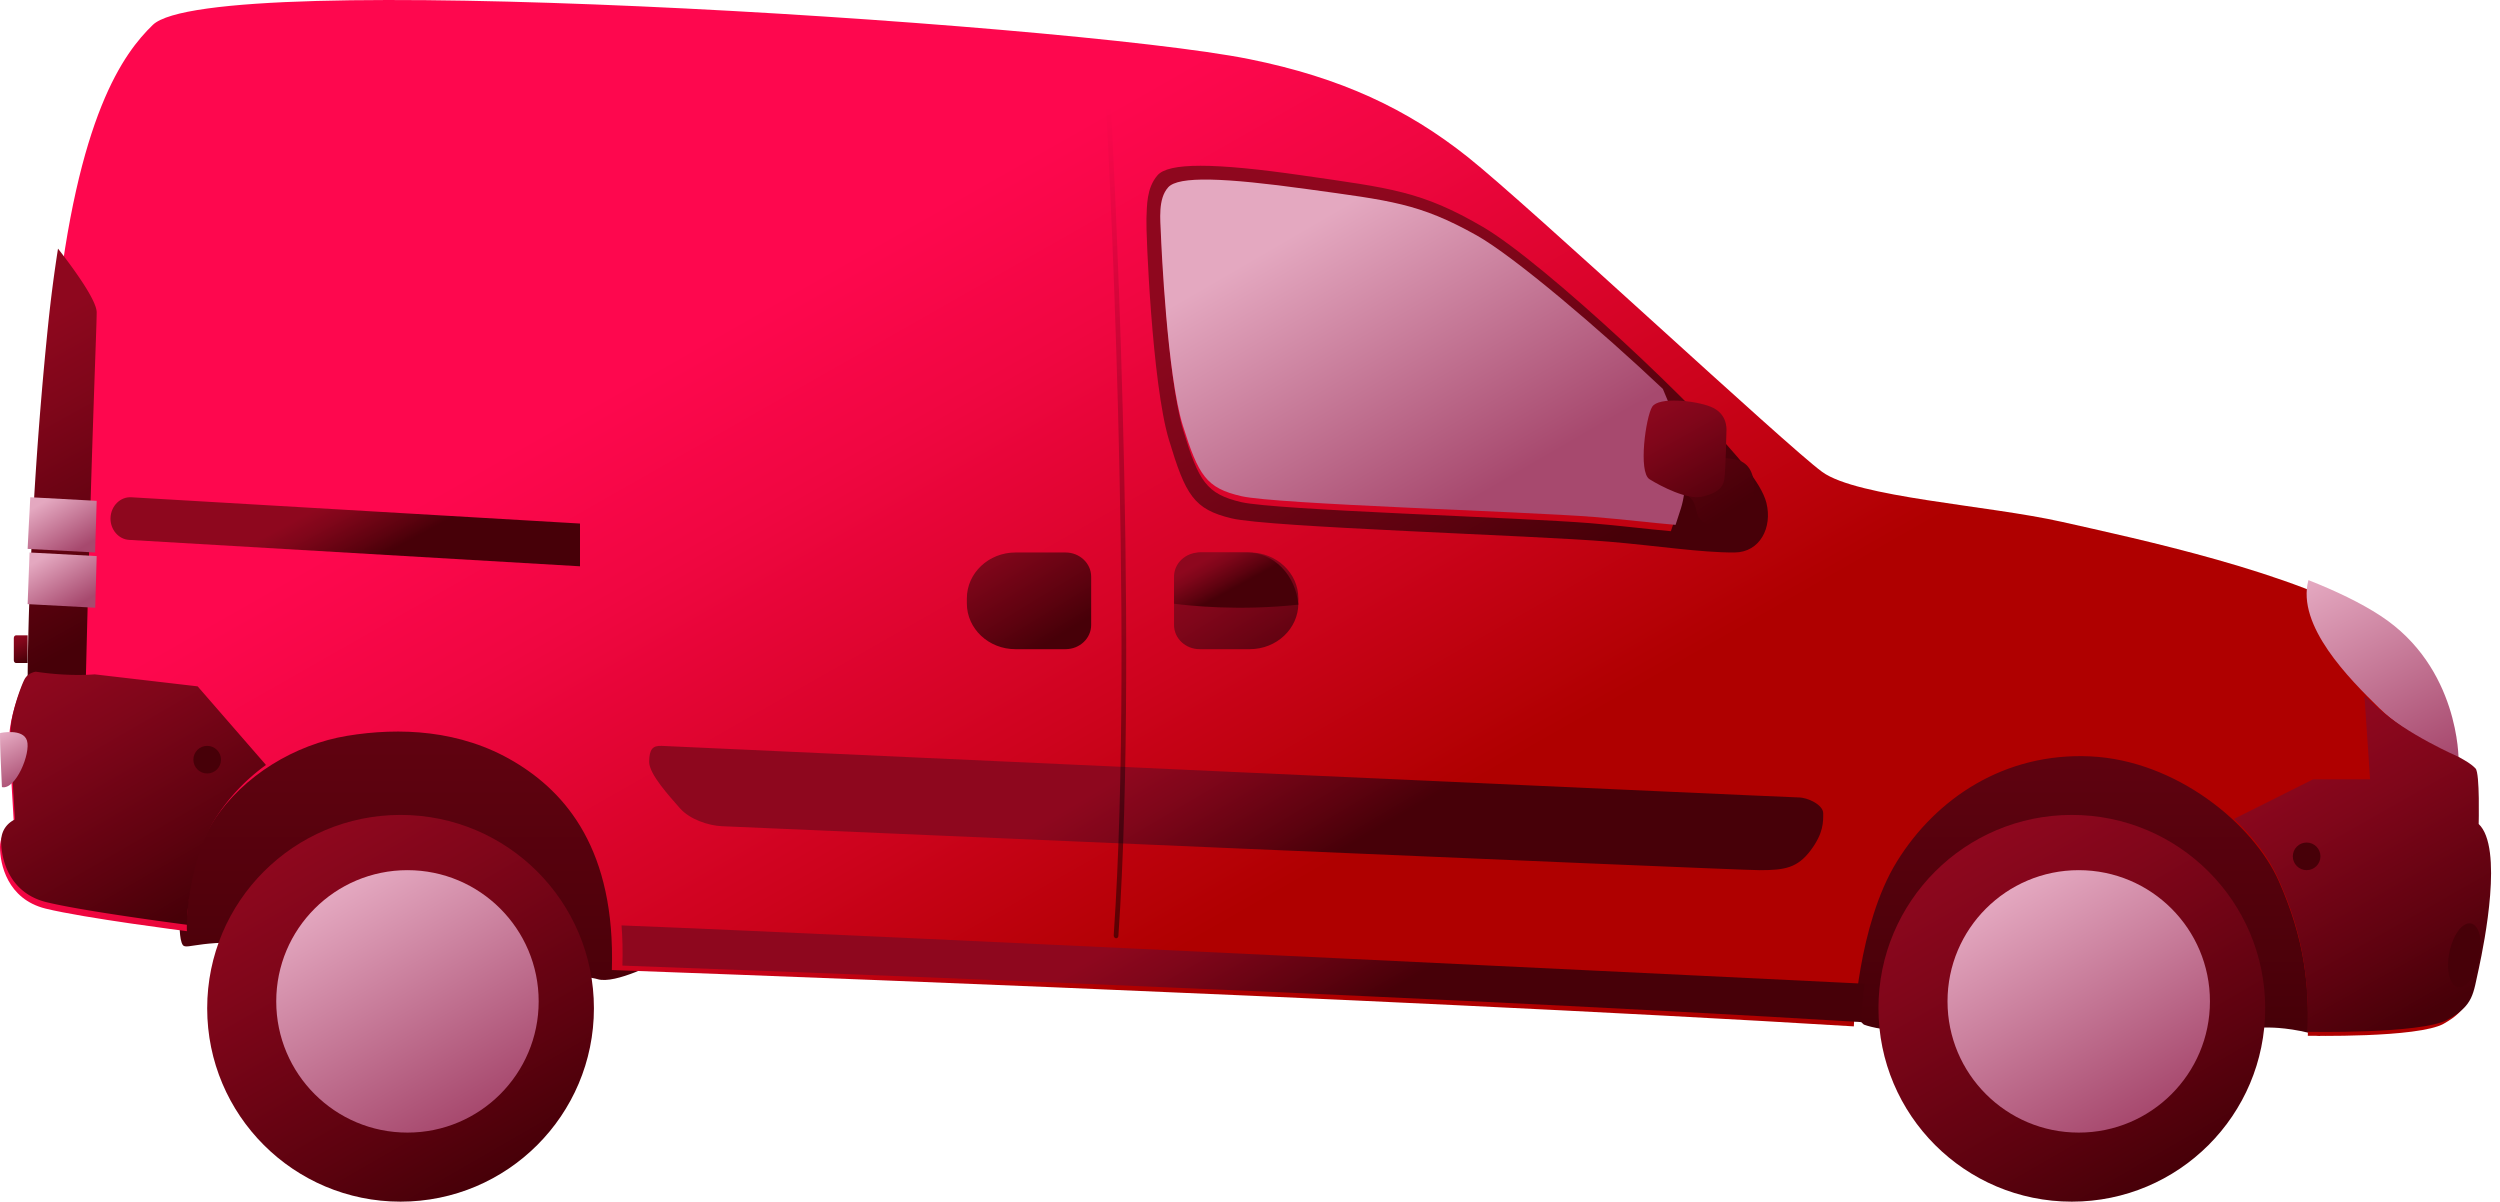 <svg xmlns="http://www.w3.org/2000/svg" width="181" height="87" viewBox="0 0 181 87">
    <defs>
        <linearGradient id="a" x1="49.995%" x2="49.995%" y1="-68.516%" y2="97.78%">
            <stop offset="0%" stop-color="#8E071E"/>
            <stop offset="25.88%" stop-color="#80061A"/>
            <stop offset="74.25%" stop-color="#5D020F"/>
            <stop offset="100%" stop-color="#470008"/>
        </linearGradient>
        <linearGradient id="b" x1="25.22%" x2="65.59%" y1="37.116%" y2="66.376%">
            <stop offset="0%" stop-color="#FE074E"/>
            <stop offset="23.72%" stop-color="#F00641"/>
            <stop offset="68.02%" stop-color="#CD031D"/>
            <stop offset="100%" stop-color="#AF0000"/>
        </linearGradient>
        <linearGradient id="c" x1="24.555%" x2="77.497%" y1="-6.78%" y2="105.865%">
            <stop offset="0%" stop-color="#E4A8C0"/>
            <stop offset="100%" stop-color="#A7496E"/>
        </linearGradient>
        <linearGradient id="d" x1="50.108%" x2="50.448%" y1="50.007%" y2="50.57%">
            <stop offset="0%" stop-color="#8E071E"/>
            <stop offset="25.88%" stop-color="#80061A"/>
            <stop offset="74.25%" stop-color="#5D020F"/>
            <stop offset="100%" stop-color="#470008"/>
        </linearGradient>
        <linearGradient id="e" x1="50%" x2="50.67%" y1="49.485%" y2="50.591%">
            <stop offset="0%" stop-color="#8E071E"/>
            <stop offset="25.88%" stop-color="#80061A"/>
            <stop offset="74.25%" stop-color="#5D020F"/>
            <stop offset="100%" stop-color="#470008"/>
        </linearGradient>
        <linearGradient id="f" x1="49.988%" x2="50.558%" y1="49.142%" y2="50.086%">
            <stop offset="0%" stop-color="#8E071E"/>
            <stop offset="25.88%" stop-color="#80061A"/>
            <stop offset="74.25%" stop-color="#5D020F"/>
            <stop offset="100%" stop-color="#470008"/>
        </linearGradient>
        <linearGradient id="g" x1="34.394%" x2="71.748%" y1="11.8%" y2="94.51%">
            <stop offset="0%" stop-color="#8E071E"/>
            <stop offset="25.88%" stop-color="#80061A"/>
            <stop offset="74.25%" stop-color="#5D020F"/>
            <stop offset="100%" stop-color="#470008"/>
        </linearGradient>
        <linearGradient id="h" x1="49.5%" x2="50.13%" y1="49.762%" y2="50.792%">
            <stop offset="0%" stop-color="#8E071E"/>
            <stop offset="25.88%" stop-color="#80061A"/>
            <stop offset="74.25%" stop-color="#5D020F"/>
            <stop offset="100%" stop-color="#470008"/>
        </linearGradient>
        <linearGradient id="i" x1="46.307%" x2="53.047%" y1="13.626%" y2="91.336%">
            <stop offset="0%" stop-color="#8E071E"/>
            <stop offset="25.88%" stop-color="#80061A"/>
            <stop offset="74.25%" stop-color="#5D020F"/>
            <stop offset="100%" stop-color="#470008"/>
        </linearGradient>
        <linearGradient id="j" x1="20.272%" x2="80.089%" y1="10.395%" y2="89.963%">
            <stop offset="0%" stop-color="#E4A8C0"/>
            <stop offset="100%" stop-color="#A7496E"/>
        </linearGradient>
        <linearGradient id="k" x1="20.452%" x2="80.189%" y1="10.813%" y2="89.716%">
            <stop offset="0%" stop-color="#E4A8C0"/>
            <stop offset="100%" stop-color="#A7496E"/>
        </linearGradient>
        <linearGradient id="l" x1="39.648%" x2="62.229%" y1="1.02%" y2="100.524%">
            <stop offset="0%" stop-color="#8E071E"/>
            <stop offset="25.88%" stop-color="#80061A"/>
            <stop offset="74.25%" stop-color="#5D020F"/>
            <stop offset="100%" stop-color="#470008"/>
        </linearGradient>
        <linearGradient id="m" x1="18.127%" x2="79.515%" y1="25.606%" y2="91.997%">
            <stop offset="0%" stop-color="#8E071E"/>
            <stop offset="25.88%" stop-color="#80061A"/>
            <stop offset="74.25%" stop-color="#5D020F"/>
            <stop offset="100%" stop-color="#470008"/>
        </linearGradient>
        <linearGradient id="n" x1="35.825%" x2="64.089%" y1="48.074%" y2="51.916%">
            <stop offset="0%" stop-color="#8E071E"/>
            <stop offset="25.88%" stop-color="#80061A"/>
            <stop offset="74.25%" stop-color="#5D020F"/>
            <stop offset="100%" stop-color="#470008"/>
        </linearGradient>
        <linearGradient id="o" x1="48.34%" x2="50.89%" y1="48.17%" y2="52.59%">
            <stop offset="0%" stop-color="#8E071E"/>
            <stop offset="25.88%" stop-color="#80061A"/>
            <stop offset="74.25%" stop-color="#5D020F"/>
            <stop offset="100%" stop-color="#470008"/>
        </linearGradient>
        <linearGradient id="p" x1="42.38%" x2="57.39%" y1="36.71%" y2="62.7%">
            <stop offset="0%" stop-color="#8E071E"/>
            <stop offset="25.88%" stop-color="#80061A"/>
            <stop offset="74.25%" stop-color="#5D020F"/>
            <stop offset="100%" stop-color="#470008"/>
        </linearGradient>
        <linearGradient id="q" x1="43.18%" x2="56.12%" y1="39.35%" y2="61.75%">
            <stop offset="0%" stop-color="#8E071E"/>
            <stop offset="25.88%" stop-color="#80061A"/>
            <stop offset="74.25%" stop-color="#5D020F"/>
            <stop offset="100%" stop-color="#470008"/>
        </linearGradient>
        <linearGradient id="r" x1="46.88%" x2="52.59%" y1="45.25%" y2="55.13%">
            <stop offset="0%" stop-color="#8E071E"/>
            <stop offset="25.88%" stop-color="#80061A"/>
            <stop offset="74.25%" stop-color="#5D020F"/>
            <stop offset="100%" stop-color="#470008"/>
        </linearGradient>
        <linearGradient id="s" x1="49.3%" x2="49.94%" y1="48.89%" y2="49.98%">
            <stop offset="0%" stop-color="#8E071E"/>
            <stop offset="25.88%" stop-color="#80061A"/>
            <stop offset="74.25%" stop-color="#5D020F"/>
            <stop offset="100%" stop-color="#470008"/>
        </linearGradient>
        <linearGradient id="t" x1="48.87%" x2="50.36%" y1="48.3%" y2="50.89%">
            <stop offset="0%" stop-color="#8E071E"/>
            <stop offset="25.88%" stop-color="#80061A"/>
            <stop offset="74.25%" stop-color="#5D020F"/>
            <stop offset="100%" stop-color="#470008"/>
        </linearGradient>
        <linearGradient id="u" x1="17.507%" x2="73.371%" y1="1.305%" y2="93.832%">
            <stop offset="0%" stop-color="#8E071E"/>
            <stop offset="25.88%" stop-color="#80061A"/>
            <stop offset="74.25%" stop-color="#5D020F"/>
            <stop offset="100%" stop-color="#470008"/>
        </linearGradient>
        <linearGradient id="v" x1="20.471%" x2="112.329%" y1="17.392%" y2="134.207%">
            <stop offset="0%" stop-color="#8E071E"/>
            <stop offset="25.88%" stop-color="#80061A"/>
            <stop offset="74.25%" stop-color="#5D020F"/>
            <stop offset="100%" stop-color="#470008"/>
        </linearGradient>
        <linearGradient id="w" x1="-.545%" x2="79.556%" y1="-19.327%" y2="82.537%">
            <stop offset="0%" stop-color="#8E071E"/>
            <stop offset="25.88%" stop-color="#80061A"/>
            <stop offset="74.25%" stop-color="#5D020F"/>
            <stop offset="100%" stop-color="#470008"/>
        </linearGradient>
        <linearGradient id="x" x1="13.985%" x2="51.216%" y1="25.639%" y2="57.748%">
            <stop offset="0%" stop-color="#8E071E"/>
            <stop offset="25.88%" stop-color="#80061A"/>
            <stop offset="74.25%" stop-color="#5D020F"/>
            <stop offset="100%" stop-color="#470008"/>
        </linearGradient>
        <linearGradient id="y" x1="24.984%" x2="75.003%" y1="6.678%" y2="93.313%">
            <stop offset="0%" stop-color="#8E071E"/>
            <stop offset="25.88%" stop-color="#80061A"/>
            <stop offset="74.25%" stop-color="#5D020F"/>
            <stop offset="100%" stop-color="#470008"/>
        </linearGradient>
        <linearGradient id="z" x1="24.995%" x2="74.985%" y1="6.701%" y2="93.285%">
            <stop offset="0%" stop-color="#E4A8C0"/>
            <stop offset="100%" stop-color="#A7496E"/>
        </linearGradient>
        <linearGradient id="A" x1="24.993%" x2="75.012%" y1="6.678%" y2="93.313%">
            <stop offset="0%" stop-color="#8E071E"/>
            <stop offset="25.88%" stop-color="#80061A"/>
            <stop offset="74.25%" stop-color="#5D020F"/>
            <stop offset="100%" stop-color="#470008"/>
        </linearGradient>
        <linearGradient id="B" x1="25.009%" x2="74.998%" y1="6.701%" y2="93.285%">
            <stop offset="0%" stop-color="#E4A8C0"/>
            <stop offset="100%" stop-color="#A7496E"/>
        </linearGradient>
        <linearGradient id="C" x1="18.708%" x2="71.34%" y1="22.835%" y2="81.624%">
            <stop offset="0%" stop-color="#E4A8C0"/>
            <stop offset="100%" stop-color="#A7496E"/>
        </linearGradient>
        <linearGradient id="D" x1="-146.841%" x2="71.447%" y1="-245.446%" y2="76.186%">
            <stop offset="0%" stop-color="#8E071E"/>
            <stop offset="25.88%" stop-color="#80061A"/>
            <stop offset="74.25%" stop-color="#5D020F"/>
            <stop offset="100%" stop-color="#470008"/>
        </linearGradient>
        <linearGradient id="E" x1="27.501%" x2="86.622%" y1=".793%" y2="124.169%">
            <stop offset="0%" stop-color="#8E071E"/>
            <stop offset="25.88%" stop-color="#80061A"/>
            <stop offset="74.25%" stop-color="#5D020F"/>
            <stop offset="100%" stop-color="#470008"/>
        </linearGradient>
        <linearGradient id="F" x1="36.707%" x2="60.667%" y1="3.046%" y2="96.796%">
            <stop offset="0%" stop-color="#E4A8C0"/>
            <stop offset="100%" stop-color="#A7496E"/>
        </linearGradient>
        <linearGradient id="G" x1="36.038%" x2="64.731%" y1="47.308%" y2="52.489%">
            <stop offset="0%" stop-color="#8E071E"/>
            <stop offset="25.88%" stop-color="#80061A"/>
            <stop offset="74.25%" stop-color="#5D020F"/>
            <stop offset="100%" stop-color="#470008"/>
        </linearGradient>
        <linearGradient id="H" x1="35.999%" x2="66.124%" y1="45.903%" y2="54.184%">
            <stop offset="0%" stop-color="#8E071E"/>
            <stop offset="25.88%" stop-color="#80061A"/>
            <stop offset="74.25%" stop-color="#5D020F"/>
            <stop offset="100%" stop-color="#470008"/>
        </linearGradient>
        <linearGradient id="I" x1="50.503%" x2="50.503%" y1=".007%" y2="100.004%">
            <stop offset="0%" stop-opacity="0"/>
            <stop offset="100%"/>
        </linearGradient>
    </defs>
    <g fill="none" fill-rule="evenodd">
        <g fill-rule="nonzero">
            <path fill="url(#a)" d="M13.003 66.645s-.047 1.41.241 1.785 1.526-.567 6.642 0c5.115.566 22.074 2.044 23.366 2.458 1.293.413 4.54-1.325 4.54-1.325s70.209-2.696 85.4 3.002l1.752 1.616s1.323.52 3.208.367c1.884-.153 26.2-.153 26.2-.153s1.674-.008 3.59.605c0 0 10.13-10.568-1.62-19.52-11.75-8.944-51.817-22.368-100.061-21.434-48.244.935-52.176 10.009-53.258 32.6z"/>
            <path fill="url(#b)" d="M177.695 55.136s.07-6.442-5.638-10.056c-5.716-3.614-17.419-6.09-22.778-7.298-5.359-1.207-14.805-1.768-17.35-3.614-2.535-1.838-21.296-19.332-25.67-22.805-4.374-3.474-9.167-5.74-15.798-7.08C83.83 2.943 63.805 1.237 46.316.458 28.827-.32 13.17-.25 11.06 1.806 8.942 3.862 5.607 8.348 4.05 23.03c-1.56 14.682-1.513 25.86-1.513 25.86s-.582.054-.845.583c-.264.522-1.009 2.586-1.009 3.801 0 1.215.326 6.45.326 6.45S0 60.112 0 61.327s.52 3.762 3.296 4.455c2.769.686 10.237 1.636 10.237 1.636s-.24-4.673 1.947-8.015c2.14-3.256 5.879-5.507 9.656-6.13 3.784-.623 8.197-.444 12.083 1.87 3.785 2.25 7.344 6.41 7.08 15.087 0 0 55.306 1.97 89.919 4.08 0 0 .279-7.336 3.117-11.932 2.839-4.595 7.818-7.905 14.007-7.617 6.197.288 11.812 4.884 13.658 9.066 1.853 4.183 2.202 7.5 2.086 11.162 0 0 7.988.17 9.842-.873 1.853-1.044 1.791-1.861 2.202-3.723.404-1.861 1.737-8.723 0-10.406 0 0 .093-3.668-.217-4.003-.318-.335-.706-.553-1.218-.85z"/>
            <path fill="url(#c)" d="M172.348 44.582c-1.428-.936-3.237-1.8-5.217-2.582-.893 3.3 2.99 7.174 5.124 9.264C174.39 53.354 178 55 178 55s.07-6.682-5.652-10.418z"/>
            <path fill="url(#d)" d="M16.976 4.758s.008.008 0 0c.008.008 0 0 0 0z" transform="translate(161 50)"/>
            <path fill="url(#e)" d="M16.976 4.68v0z" transform="translate(161 50)"/>
            <path fill="url(#f)" d="M16.048.5v.008c.008-.008 0-.008 0-.008z" transform="translate(161 50)"/>
            <path fill="url(#g)" d="M18.456 9.656s.096-3.68-.224-4.015c-.32-.336-.712-.555-1.248-.852 0 0-3.72-1.601-5.92-3.617-.272-.25-.568-.524-.88-.82l.408 6.07h-4.12L.744 9.289c1.408 1.328 2.504 2.797 3.152 4.219 1.912 4.195 2.272 7.523 2.152 11.195 0 0 8.24.172 10.152-.875 1.912-1.047 1.848-1.867 2.272-3.734.4-1.867 1.776-8.742-.016-10.438z" transform="translate(161 50)"/>
            <path fill="url(#h)" d="M16.976 4.563v-.001z" transform="translate(161 50)"/>
            <path fill="url(#i)" d="M6.196 49.957C6.628 31.76 7 23.839 7 22.616c0-.931-1.89-3.448-2.8-4.616a104.32 104.32 0 0 0-.72 5.563C1.955 38.436 2 49.759 2 49.759c2.375.379 4.196.198 4.196.198z"/>
            <path fill="url(#j)" d="M2 43.739L6.895 44c.035-1.305.07-2.552.105-3.739L2.14 40c-.052 1.381-.105 2.627-.14 3.739z"/>
            <path fill="url(#k)" d="M2 39.739L6.885 40c.035-1.314.08-2.56.115-3.739L2.194 36c-.07 1.33-.141 2.577-.194 3.739z"/>
            <path fill="url(#l)" d="M2 46h-.845c-.085 0-.155.088-.155.197v1.606c0 .109.07.197.155.197H2v-2z"/>
            <circle cx="167" cy="62" r="1" fill="#470008"/>
            <path fill="url(#m)" d="M127.889 36.409c-.195-.767-.772-1.643-1.403-2.464-2.994-3.943-14.68-14.918-19.123-17.515-4.451-2.598-6.641-2.8-13.08-3.732-6.44-.93-9.69-.93-10.486 0-.795.931-.756 2.19-.795 3.16-.039.97.406 11.915 1.622 15.959 1.216 4.044 1.808 5.054 4.537 5.71 2.728.658 21.929 1.229 27.323 1.69 3.368.282 6.689.798 9.105.783 1.832-.016 2.744-1.807 2.3-3.591zm-6.525.853c-.133.43-.265.829-.39 1.197-1.777-.157-3.796-.415-5.83-.58-4.99-.414-22.756-.938-25.282-1.525-2.525-.594-3.071-1.51-4.194-5.178-1.122-3.67-1.543-13.166-1.574-14.05-.04-1.056-.219-2.582.522-3.427.74-.844 4.03-.72 9.986.133 5.956.845 7.983 1.025 12.099 3.38 2.705 1.549 8.957 7.01 13.361 11.273.904 2.096 2.183 5.859 1.302 8.777z"/>
            <path fill="url(#n)" d="M134.737 74s.046-1.132.263-2.778c0 0-71.771-3.512-90-4.222.07.913.093 1.88.062 2.91 0 0 55.15 1.975 89.675 4.09z"/>
            <path fill="url(#o)" d="M2.6 1.492v0z" transform="translate(0 47)"/>
            <path fill="url(#p)" d="M2.6.846v0z" transform="translate(0 47)"/>
            <path fill="url(#q)" d="M2.6 1.485v-.231.23z" transform="translate(0 47)"/>
            <path fill="url(#r)" d="M2.6 1.223v-.1.1z" transform="translate(0 47)"/>
            <path fill="url(#s)" d="M2.6 1.615v-.007.007z" transform="translate(0 47)"/>
            <path fill="url(#t)" d="M2.6 1.585v-.023.023z" transform="translate(0 47)"/>
            <path fill="url(#u)" d="M19.238 8.362l-4.93-5.67-7.454-.869S5.008 2 2.6 1.631c0 0-.577.054-.838.577-.262.515-1 2.554-1 3.754 0 1.2.323 6.369.323 6.369s-1 .384-1 1.584c0 1.2.515 3.716 3.269 4.4 2.746.677 10.184 1.639 10.184 1.639s0-4.577 2.17-7.87a14.179 14.179 0 0 1 3.538-3.692c-.008-.023-.008-.03-.008-.03z" transform="translate(0 47)"/>
            <path fill="url(#v)" d="M90.485 47h-3.631C85.83 47 85 46.216 85 45.25v-3.5c0-.966.83-1.75 1.854-1.75h3.623C92.423 40 94 41.489 94 43.326v.363C94 45.51 92.43 47 90.485 47z"/>
            <path fill="url(#w)" d="M73.515 47h3.631C78.17 47 79 46.216 79 45.25v-3.5c0-.966-.83-1.75-1.854-1.75h-3.623C71.577 40 70 41.489 70 43.326v.363C70 45.519 71.577 47 73.515 47z"/>
            <path fill="url(#x)" d="M94 43.778C93.823 41.656 92.237 40 90.297 40h-3.334C85.878 40 85 40.983 85 42.2v1.509c1.124.146 4.68.535 9 .069z"/>
            <circle cx="150" cy="73" r="14" fill="url(#y)"/>
            <circle cx="150.5" cy="72.5" r="9.5" fill="url(#z)"/>
            <circle cx="29" cy="73" r="14" fill="url(#A)"/>
            <circle cx="29.5" cy="72.5" r="9.5" fill="url(#B)"/>
            <ellipse cx="178.425" cy="69.165" fill="#470008" rx="2.354" ry="1.111" transform="rotate(-78.428 178.425 69.165)"/>
            <path fill="url(#C)" d="M121.697 36.811c.898-2.88-.401-6.594-1.307-8.655-4.45-4.208-10.767-9.597-13.5-11.126-4.16-2.324-6.207-2.501-12.225-3.335-6.017-.834-9.35-.965-10.09-.131-.748.833-.567 2.339-.527 3.381.031.873.457 10.246 1.59 13.867 1.135 3.621 1.694 4.524 4.238 5.111 2.552.587 20.503 1.104 25.544 1.506 2.056.17 4.096.417 5.891.571.119-.37.252-.757.386-1.189z"/>
            <path fill="url(#D)" d="M122.46 36.124c.196.183.346.73.402 1.025.056.294.486 1.168 1.961.73 1.476-.436 2.195-1.374 2.177-2.581-.028-1.208-.486-1.852-1.364-2.034-.887-.183-1.663-.088-2.251-.255-.588-.167-2.158 1.955-.925 3.115z"/>
            <path fill="url(#E)" d="M124.992 31.28c.037-.39-.014-1.386-1.146-1.836-1.132-.45-3.751-.72-4.223 0-.464.72-1.03 4.736-.196 5.253.827.517 2.757 1.506 3.788 1.266 1.03-.24 1.523-.584 1.625-1.266.102-.69.152-3.417.152-3.417z"/>
            <path fill="url(#F)" d="M.008 53.07c0 .074-.008.138-.008.203 0 .628.065 2.18.139 3.713.99.23 2.101-2.438 1.815-3.362-.278-.914-1.938-.554-1.946-.554z"/>
            <circle cx="15" cy="55" r="1" fill="#470008"/>
            <path fill="url(#G)" d="M47.9 54.001s81.657 3.733 82.317 3.733c.659 0 1.783.534 1.783 1.145 0 .61.039 1.427-.915 2.694-.954 1.267-1.869 1.427-3.69 1.427-1.823 0-74.154-3.145-75.123-3.183-.961-.038-2.341-.488-3.055-1.312C48.504 57.68 47 56.07 47 55.162c.008-.94.264-1.183.9-1.16z"/>
            <path fill="url(#H)" d="M42 37.905L9.513 36.003c-.8-.051-1.481.625-1.512 1.496-.024.837.58 1.548 1.355 1.59L41.992 41v-3.095H42z"/>
            <g fill="url(#I)" opacity=".5" transform="translate(80 7)">
                <path d="M.807 60.93H.793c-.093-.007-.166-.108-.16-.216C2.16 38.53.113 1.26.093.88.087.772.16.68.253.671.34.664.427.75.433.857c.02.37 2.067 37.673.54 59.888 0 .108-.073.186-.166.186z"/>
            </g>
        </g>
        <path d="M0-7h181v94H0z"/>
    </g>
</svg>

